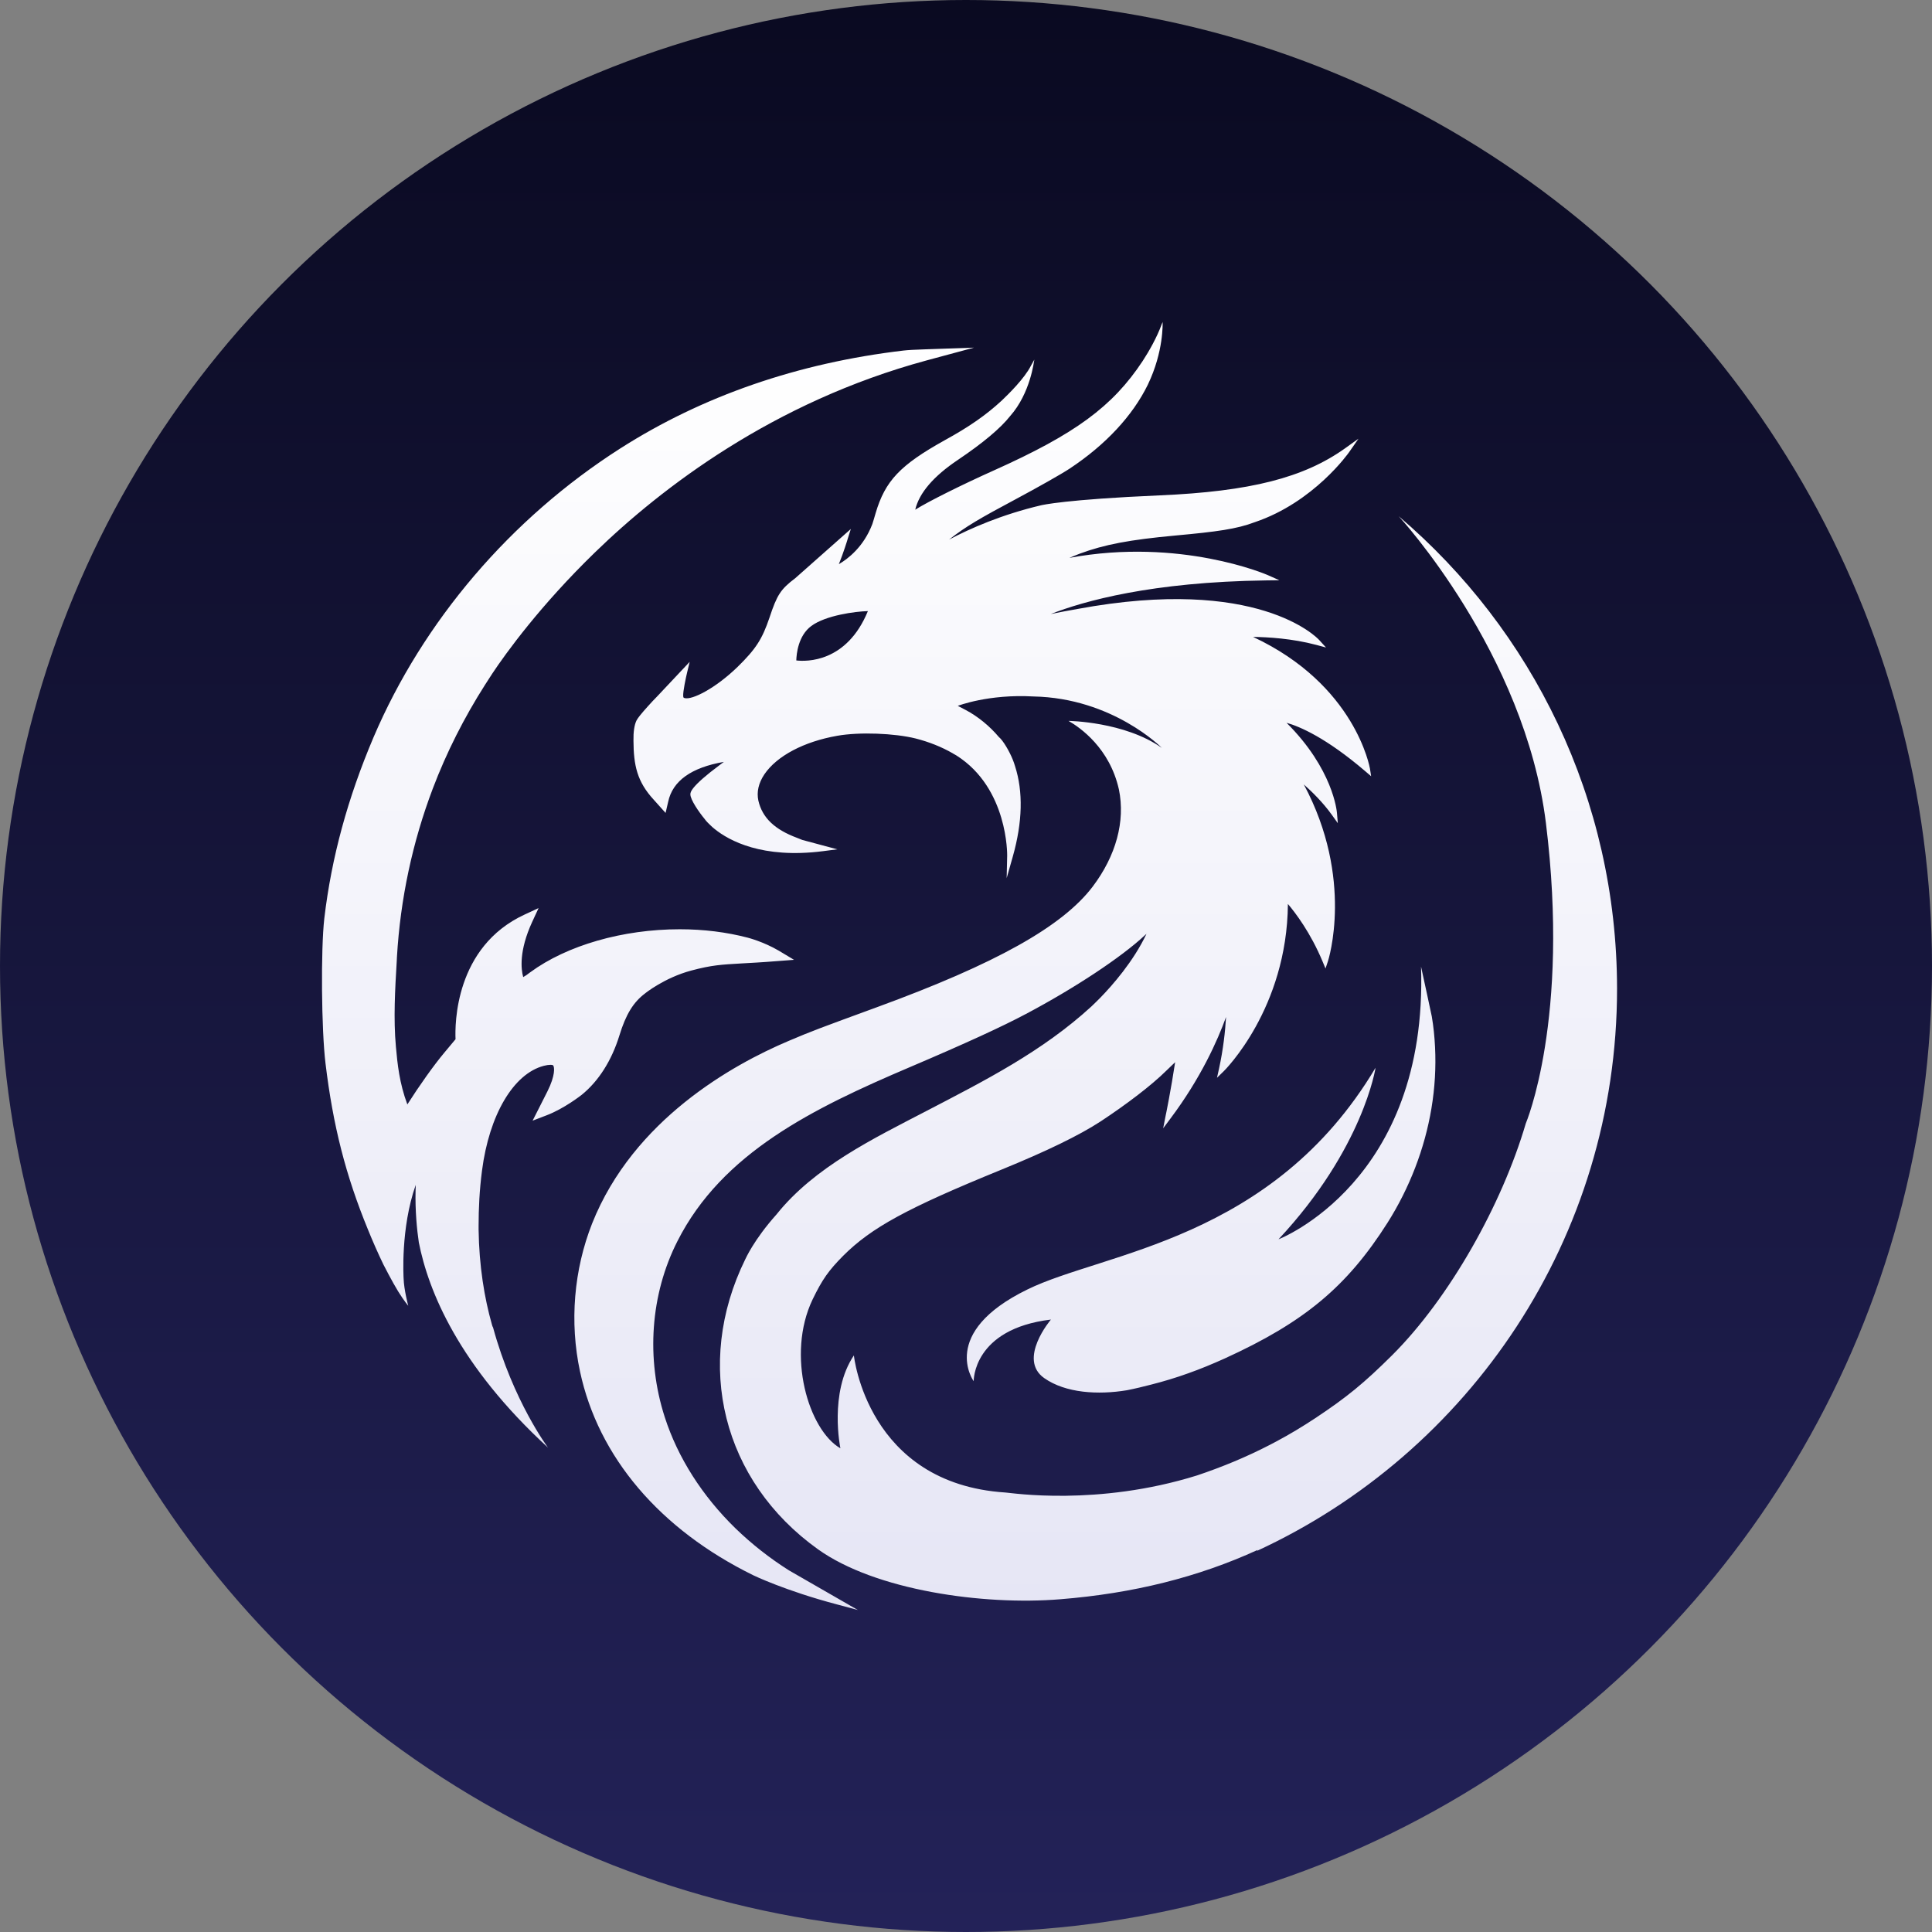 <?xml version="1.0" encoding="UTF-8"?>
<svg id="favicon" xmlns="http://www.w3.org/2000/svg" xmlns:xlink="http://www.w3.org/1999/xlink" version="1.1" viewBox="0 0 128 128">
  <rect x="0" y="0" width="128" height="128" fill="#808080" stroke="none"/>
  <defs>
    <linearGradient id="Unbenannter_Verlauf" data-name="Unbenannter Verlauf" x1="64" y1="128" x2="64" y2="0" gradientTransform="translate(0 128) scale(1 -1)" gradientUnits="userSpaceOnUse">
      <stop offset="0" stop-color="#0a0a21"/>
      <stop offset="1" stop-color="#232258"/>
    </linearGradient>
    <linearGradient id="Unbenannter_Verlauf_2" data-name="Unbenannter Verlauf 2" x1="64.233" y1="19.334" x2="64.233" y2="104.667" gradientTransform="translate(0 2)" gradientUnits="userSpaceOnUse">
      <stop offset="0" stop-color="#fff"/>
      <stop offset="1" stop-color="#e6e6f5"/>
    </linearGradient>
  </defs>
  <circle id="Background" cx="64" cy="64" r="64" fill="url(#Unbenannter_Verlauf)" stroke-width="0"/>
  <path id="Logo" d="M91.135,70.737s-.804,5.351-6.43,11.37c0,0,9.917-3.801,9.442-18.067l.396,1.821.317,1.482c.113.656.181,1.335.215,2.025.068,1.335-.011,2.704-.238,4.061-.442,2.659-1.449,5.272-2.909,7.58-2.694,4.242-5.525,6.596-10.789,8.994-.804.362-1.619.701-2.423.984-.815.294-1.645.543-2.448.746-.521.136-1.084.272-1.605.374-1.913.317-4.064.192-5.479-.803-1.789-1.256.442-3.88.442-3.88-5.185.622-5.117,4.084-5.117,4.084,0,0-2.332-3.201,3.555-6.075,5.038-2.478,16.234-3.213,23.072-14.695ZM92.674,34.208s8.355,9.028,9.748,20.329c1.607,12.998-1.336,19.899-1.336,19.899-1.585,5.396-5.061,11.562-8.842,15.34-1.868,1.855-3.011,2.794-5.094,4.175-.838.554-1.698,1.075-2.592,1.55-.136.068-.283.147-.43.226-1.551.803-3.17,1.471-4.823,2.025-6.6,2.059-12.306,1.154-12.691,1.131-9.17-.588-10.042-9.084-10.042-9.084-1.664,2.466-.894,6.154-.894,6.154-2.106-1.21-3.6-6.177-1.845-9.854.645-1.335,1.064-1.923,2.026-2.896,1.868-1.867,4.223-3.156,10.495-5.713,2.989-1.222,5.14-2.263,6.577-3.201,1.732-1.143,3.362-2.387,4.336-3.349l.589-.566c-.26,1.731-.623,3.541-.634,3.564l-.159.815.498-.667c1.992-2.659,3.102-5.136,3.668-6.708-.057.95-.181,2.115-.464,3.417l-.136.611.453-.441c.045-.045,4.189-4.141,4.245-11.075.498.588,1.494,1.889,2.298,3.812l.193.464.159-.475c.023-.057,1.755-5.464-1.596-11.72.532.475,1.257,1.177,1.857,2.014l.396.554-.057-.679c-.011-.124-.26-2.907-3.34-5.973.883.249,2.627.996,5.208,3.202l.396.339-.079-.509c-.011-.057-.962-5.555-7.744-8.722.962.011,2.592.102,4.2.532l.634.17-.442-.486c-.159-.181-4.087-4.276-16.008-2.07-.645.113-1.245.226-1.789.339,2.196-.86,6.668-2.127,14.276-2.229l.872-.011-.792-.351c-.057-.023-5.762-2.489-13.121-1.131.249-.102.487-.204.702-.283,1.619-.6,3.272-.916,6.34-1.199,2.728-.249,4.053-.43,5.242-.882,3.928-1.324,6.227-4.604,6.249-4.638l.623-.894-.883.633c-2.74,1.957-6.294,2.862-12.283,3.122-6.283.272-7.8.645-7.857.656-2.604.611-4.71,1.539-6.102,2.274,1.109-.871,2.072-1.425,4.404-2.67,1.46-.781,3.045-1.674,3.589-2.036,2.377-1.573,4.166-3.496,5.174-5.555,1.064-2.217.974-4.061.985-4.152l-.057.124c-.317.882-.86,1.833-1.268,2.455-1.992,3.021-4.483,4.842-9.861,7.252-2.094.939-4.37,2.07-5.208,2.602.26-1.109,1.211-2.217,2.83-3.303,1.664-1.12,2.83-2.104,3.453-2.896,1.359-1.527,1.585-3.665,1.607-3.745l-.226.407c-.43.849-1.506,1.901-1.947,2.319-1.03.95-2.151,1.731-3.759,2.613-2.966,1.652-3.951,2.692-4.585,4.842-.079.272-.147.509-.215.713-.577,1.516-1.619,2.308-2.219,2.659.294-.724.577-1.629.589-1.686l.204-.645-3.679,3.258c-.974.735-1.211,1.109-1.709,2.613-.487,1.437-.906,2.082-2.117,3.269-1.46,1.414-3.023,2.217-3.521,2.059-.057-.023-.068-.023-.079-.124-.023-.305.181-1.244.26-1.573l.17-.701-2.117,2.251c-.238.237-.464.486-.679.724-.396.441-.645.747-.725.905-.147.294-.215.769-.204,1.346.011,1.606.226,2.704,1.347,3.914l.781.871.17-.735c.294-1.391,1.54-2.274,3.691-2.647-.079.057-.17.124-.272.204-1.947,1.448-1.947,1.821-1.947,1.946,0,.362.577,1.188.951,1.64,0,.011.113.158.34.373.113.113.215.204.317.283.951.769,3.147,1.98,7.166,1.471l.962-.124-2.321-.622c-.102-.045-.226-.09-.34-.136-1.494-.554-2.309-1.335-2.57-2.466-.124-.577.011-1.165.396-1.742.826-1.222,2.626-2.172,4.834-2.557,1.46-.26,3.792-.17,5.196.181.883.226,1.71.554,2.457.984l.034.023c.057.034.102.057.159.09l.057.034c3.419,2.172,3.351,6.584,3.351,6.629l-.034,1.493.408-1.437c.645-2.285.691-4.299.147-5.984-.045-.147-.091-.294-.159-.453-.215-.532-.634-1.256-.917-1.482-.6-.713-1.381-1.358-2.196-1.788l-.521-.272s2.026-.792,5.015-.622c5.253.102,8.502,3.405,8.502,3.405-2.468-1.742-6.181-1.787-6.181-1.787.77.441,2.728,1.799,3.34,4.548.43,2.104-.193,4.389-1.743,6.437-2.004,2.636-6.408,5.102-14.298,7.987-3.826,1.403-4.268,1.561-5.864,2.24-3.679,1.561-10.257,5.204-12.996,12.082-1.211,3.066-1.506,6.539-.804,9.808,1.211,5.668,5.287,10.465,11.491,13.508.023.011,2.106,1.018,5.525,1.923l1.393.373-4.562-2.624c-1.291-.815-2.479-1.754-3.543-2.783-2.208-2.15-3.826-4.695-4.687-7.365-1.257-3.892-.951-8.145.838-11.664,2.966-5.86,8.989-8.801,15.419-11.539,3.668-1.561,6.102-2.681,7.676-3.518,3.204-1.697,6.306-3.744,7.879-5.215.011-.011.045-.045.102-.09-.872,1.844-2.276,3.428-3.068,4.242-.193.192-.385.385-.589.577-3.249,2.975-7.042,4.899-10.913,6.912-3.498,1.821-7.426,3.711-9.94,6.856-1.517,1.697-2.049,2.941-2.072,2.975-3.43,6.98-1.494,14.695,4.811,19.209,3.804,2.726,10.959,3.733,16.053,3.315,4.823-.385,9.136-1.46,13.087-3.27l-.057.068c14.083-6.494,23.864-20.736,23.864-37.253-.011-12.569-5.626-23.768-14.457-31.291h0ZM52.757,43.756c.011-.43.124-1.64.996-2.285.951-.701,2.898-.962,3.747-.984-1.404,3.417-4.075,3.349-4.743,3.269ZM32.662,87.933c1.336,4.899,3.645,7.976,3.645,7.976-5.921-5.441-7.925-10.374-8.559-13.598-.124-.826-.249-2.115-.215-3.439l.011-.373c-1.019,2.896-.804,6.154-.804,6.199.023.758.306,1.81.306,1.81,0,0-.26-.294-.668-.95-.385-.622-.974-1.776-.974-1.776-.34-.701-.725-1.573-1.03-2.33-1.472-3.586-2.309-6.867-2.808-10.996-.272-2.229-.317-7.534-.079-9.616.475-4.016,1.54-7.942,3.26-11.992,3.283-7.693,9.079-14.492,16.336-19.13,5.457-3.484,11.774-5.668,18.781-6.494.283-.034.758-.057,1.404-.079l3.26-.113-3.147.849c-10.143,2.749-17.547,8.428-21.974,12.727-3.6,3.496-5.876,6.641-6.793,8.021l-.475.735c-1.392,2.183-2.558,4.491-3.464,6.878-1.347,3.552-2.151,7.308-2.377,11.166l-.011.238c-.113,1.901-.226,3.858-.057,5.702.102,1.131.226,2.398.758,3.824.77-1.21,1.743-2.591,2.457-3.439l.736-.882c-.045-.984-.045-6.12,4.574-8.258l.928-.43-.43.928c-.872,1.901-.736,3.122-.589,3.643.124-.068.283-.17.464-.317,2.434-1.788,6.136-2.851,9.906-2.851,1.596,0,3.102.192,4.494.554.045.011,1.053.272,2.06.86l1.019.611-1.189.09c-.962.079-1.687.113-2.264.147-1.381.079-2.004.113-3.362.475-1.766.475-3.034,1.493-3.057,1.516-.77.577-1.268,1.38-1.698,2.783-.509,1.652-1.37,3.021-2.502,3.937-.045.034-1.166.916-2.332,1.357l-.917.351.442-.871.543-1.075c.521-1.041.475-1.607.374-1.72-.011-.011-.057-.034-.181-.034-.113,0-.272.023-.442.068-2.015.532-3.611,3.258-4.087,6.935-.17,1.301-.227,2.523-.227,3.688v.215c.034,2.432.385,4.548.883,6.301.011.034.023.079.034.113.023.045.023.057.034.068h0Z" fill="url(#Unbenannter_Verlauf_2)" stroke-width="0"/>
</svg>